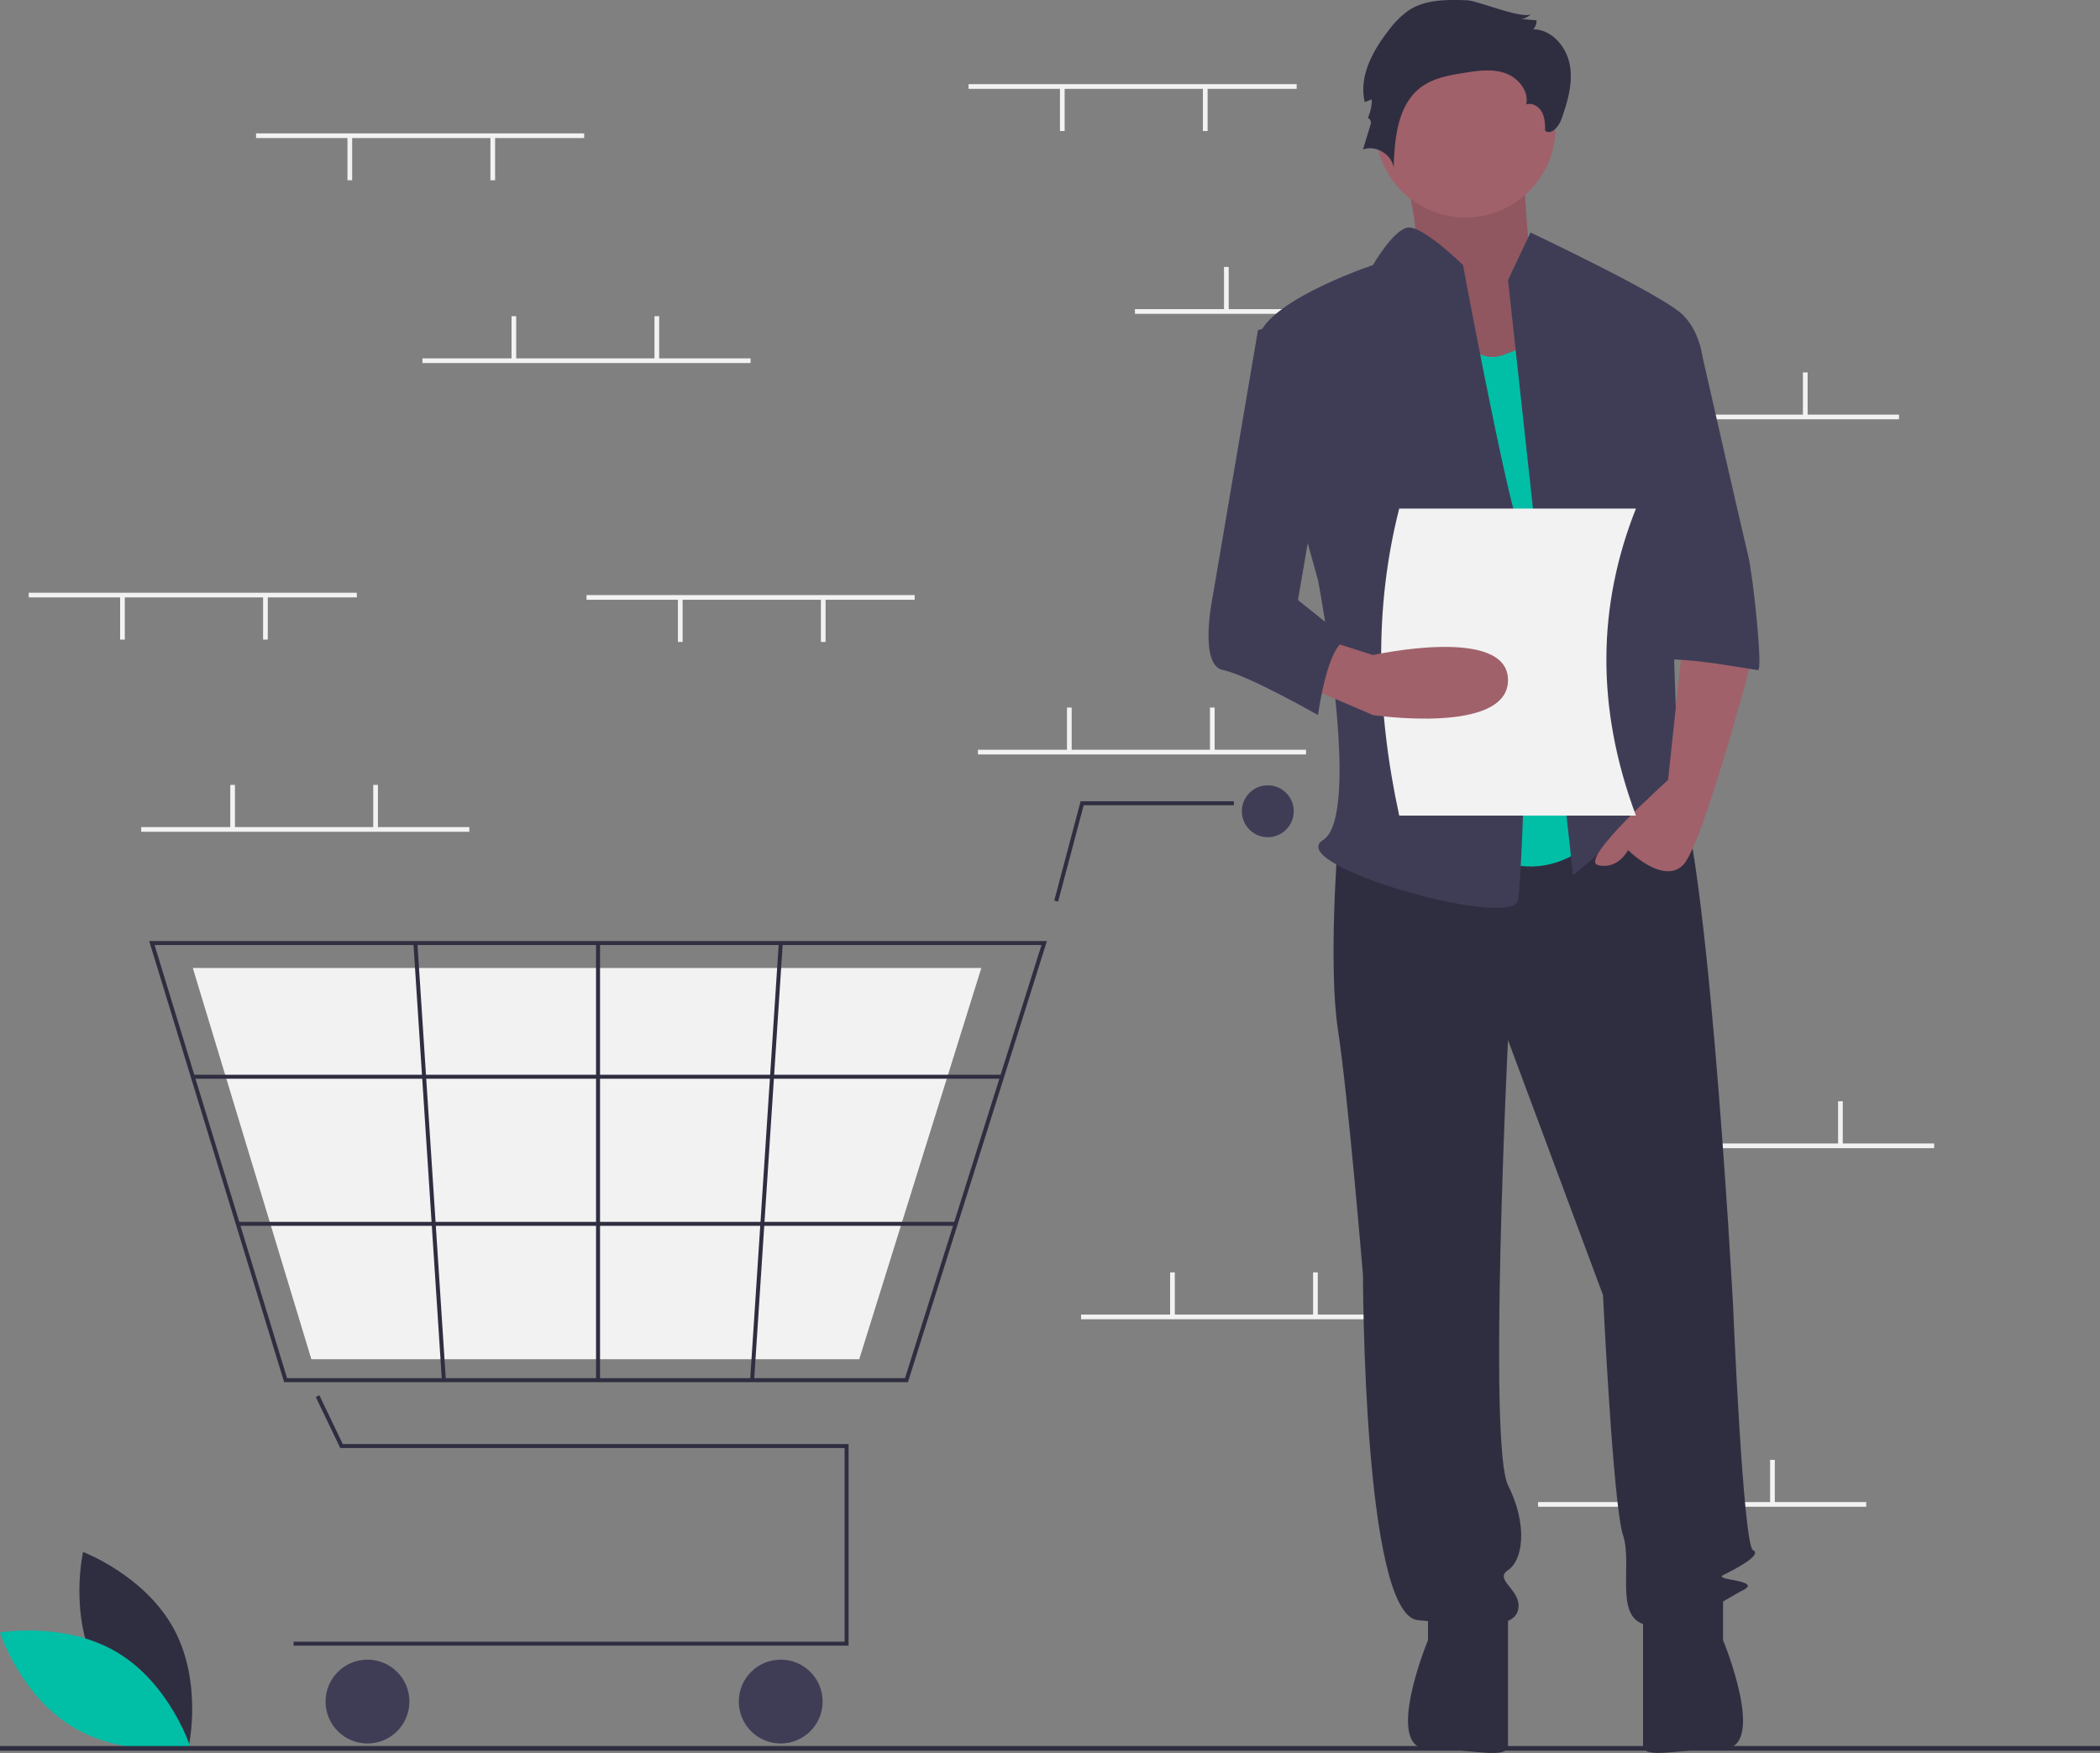 <svg data-name="Layer 1" xmlns="http://www.w3.org/2000/svg" width="896" height="747.971"><rect width="100%" height="100%" fill="#808080" stroke="none"/><path d="M41.634 712.738c12.428 23.049 38.806 32.943 38.806 32.943s6.227-27.475-6.201-50.524-38.806-32.944-38.806-32.944-6.227 27.476 6.201 50.525z" fill="#2f2e41"/><path d="M50.177 705.155c22.438 13.5 31.08 40.314 31.08 40.314s-27.738 4.927-50.177-8.573S0 696.582 0 696.582s27.738-4.927 50.177 8.573z" fill="#00bfa6"/><path fill="#f2f2f2" d="M413.248 35.908h140v2h-140z"/><path fill="#f2f2f2" d="M513.249 37.408h2v18.5h-2zm-61.001 0h2v18.5h-2zm32 94.5h140v2h-140z"/><path fill="#f2f2f2" d="M522.249 113.908h2v18.5h-2zm61 0h2v18.5h-2zm87 63h140v2h-140z"/><path fill="#f2f2f2" d="M708.249 158.908h2v18.5h-2zm61 0h2v18.5h-2zm-113 482h140v2h-140z"/><path fill="#f2f2f2" d="M694.249 622.908h2v18.5h-2zm61 0h2v18.5h-2zm-338.001-303h140v2h-140z"/><path fill="#f2f2f2" d="M455.248 301.908h2v18.5h-2zm61.001 0h2v18.5h-2zm-55.001 259h140v2h-140z"/><path fill="#f2f2f2" d="M499.248 542.908h2v18.5h-2zm61.001 0h2v18.5h-2zm125-55h140v2h-140z"/><path fill="#f2f2f2" d="M723.249 469.908h2v18.5h-2zm61 0h2v18.5h-2z"/><path fill="#2f2e41" d="M362.06 702.184H125.274v-1.703h235.082v-82.62H145.18l-10.453-21.777 1.536-.737 9.989 20.81H362.06v86.027z"/><circle cx="156.789" cy="726.033" r="17.887" fill="#3f3d56"/><circle cx="333.101" cy="726.033" r="17.887" fill="#3f3d56"/><circle cx="540.927" cy="346.153" r="11.073" fill="#3f3d56"/><path d="M387.385 589.753H121.237L63.648 401.517h383.045l-.349 1.107zm-264.888-1.703h263.639l58.234-184.83H65.95z" fill="#2f2e41"/><path fill="#f2f2f2" d="M366.61 579.958H132.842L82.26 413.015h336.441l-.306.983-51.785 165.96z"/><path fill="#2f2e41" d="M451.465 384.7l-1.647-.437 11.241-42.369h65.389v1.704H462.37L451.465 384.7zM82.258 458.584h345.293v1.704H82.258zm19.201 62.76h306.319v1.704H101.459z"/><path fill="#2f2e41" d="M254.314 402.368h1.704v186.533h-1.704zm65.743 186.476l12.229-186.529 1.7.112-12.228 186.528zM176.38 402.424l1.7-.11 12.158 186.532-1.7.111zM0 745h896v2H0z"/><path d="M595.41 61.876s14.62 41.606 5.623 48.007 30.361 58.676 30.361 58.676l47.23-12.802-25.864-43.74s-3.374-43.74-3.374-50.141-53.975 0-53.975 0z" fill="#a0616a"/><path d="M595.41 61.876s14.62 41.606 5.623 48.007 30.361 58.676 30.361 58.676l47.23-12.802-25.864-43.74s-3.374-43.74-3.374-50.141-53.975 0-53.975 0z" opacity=".1"/><path d="M570.874 358.454s-4.268 53.341 0 81.079 10.668 104.549 10.668 104.549 0 145.089 23.47 147.222 40.54 4.268 42.673-4.267-10.668-12.802-4.267-17.07 8.535-19.202 0-36.271 0-189.896 0-189.896l40.54 108.817s4.267 89.613 8.534 102.415-4.267 36.272 10.668 38.406 32.005-10.668 40.54-14.936-12.802-4.267-8.535-6.4 17.07-8.535 12.802-10.669-8.535-104.55-8.535-104.55-11.735-218.699-26.67-227.233-24.537 6.165-24.537 6.165z" fill="#2f2e41"/><path d="M609.28 682.77v17.069s-19.203 46.4 0 46.4 34.138 4.808 34.138-1.593v-57.61zm125.885-.03v17.069s19.203 46.399 0 46.399-34.138 4.808-34.138-1.593v-57.608z" fill="#2f2e41"/><circle cx="625.282" cy="54.408" r="38.406" fill="#a0616a"/><path d="M613.547 125.886s10.668 32.004 27.737 25.604l17.07-6.401 29.87 204.83s-23.47 34.139-57.608 12.802-17.07-236.835-17.07-236.835z" fill="#00bfa6"/><path d="M643.418 119.485l9.601-20.27s56.542 26.67 65.077 35.205 8.534 21.337 8.534 21.337l-14.935 53.341s4.267 117.351 4.267 121.619 14.936 27.737 4.267 19.202-12.801-17.069-21.336-4.267-27.738 27.738-27.738 27.738z" fill="#3f3d56"/><path d="M718.096 273.108l-6.401 59.742s-38.406 34.139-29.871 36.272 12.802-6.4 12.802-6.4 14.935 14.935 23.47 6.4 29.871-89.613 29.871-89.613z" fill="#a0616a"/><path d="M626.1.13c-8.514-.305-17.625-.455-24.804 4.133a36.313 36.313 0 00-8.572 8.392c-6.992 8.838-13.033 19.959-10.436 30.925l3.016-1.176a19.75 19.75 0 01-1.905 8.462c.425-1.235 1.848.762 1.467 2.011l-3.323 10.9c5.462-2.002 12.257 2.053 13.088 7.81.38-12.66 1.693-27.18 11.964-34.593 5.18-3.739 11.735-4.88 18.042-5.893 5.818-.935 11.918-1.827 17.49.088s10.32 7.615 9.056 13.371c2.57-.885 5.443.906 6.713 3.309s1.337 5.237 1.375 7.955c2.74 1.936 5.857-1.908 6.973-5.071 2.62-7.424 4.95-15.328 3.538-23.073s-7.724-15.148-15.597-15.174a5.467 5.467 0 001.422-3.849l-6.49-.548a7.172 7.172 0 004.287-2.26C650.798 8.716 630.313.28 626.1.13z" fill="#2f2e41"/><path d="M624.215 113.084s-17.37-17.021-23.62-15.979-14.786 15.979-14.786 15.979-51.207 17.069-49.074 34.138 25.604 100.282 25.604 100.282 19.203 100.282 2.134 110.95 81.079 38.406 83.212 25.604 6.401-140.821 0-160.024-23.47-110.95-23.47-110.95zm74.678 34.138h26.383s18.424 81.08 20.557 89.614 6.401 49.074 4.268 49.074-44.807-8.535-44.807-2.134z" fill="#3f3d56"/><path d="M698 348H597c-9.856-45.34-10.68-89.146 0-131h101c-16.3 41.1-17.318 84.607 0 131z" fill="#f2f2f2"/><path d="M555.938 292.31l29.871 12.803s57.609 8.534 57.609-14.936-57.609-10.668-57.609-10.668l-19.204-6.14z" fill="#a0616a"/><path d="M562.339 134.42l-25.604 6.401-19.203 113.084s-6.4 29.871 4.268 32.005 40.539 19.203 40.539 19.203 4.267-32.005 12.802-32.005l-21.337-17.07 12.802-74.677z" fill="#3f3d56"/><path fill="#f2f2f2" d="M60.248 352.908h140v2h-140z"/><path fill="#f2f2f2" d="M98.249 334.908h2v18.5h-2zm61 0h2v18.5h-2zm-50-278h140v2h-140z"/><path fill="#f2f2f2" d="M209.249 58.408h2v18.5h-2zm-61 0h2v18.5h-2zm102 195.5h140v2h-140z"/><path fill="#f2f2f2" d="M350.248 255.408h2v18.5h-2zm-61 0h2v18.5h-2zm-277-2.5h140v2h-140z"/><path fill="#f2f2f2" d="M112.249 254.408h2v18.5h-2zm-61.001 0h2v18.5h-2zm129.001-101.5h140v2h-140z"/><path fill="#f2f2f2" d="M218.249 134.908h2v18.5h-2zm60.999 0h2v18.5h-2z"/></svg>